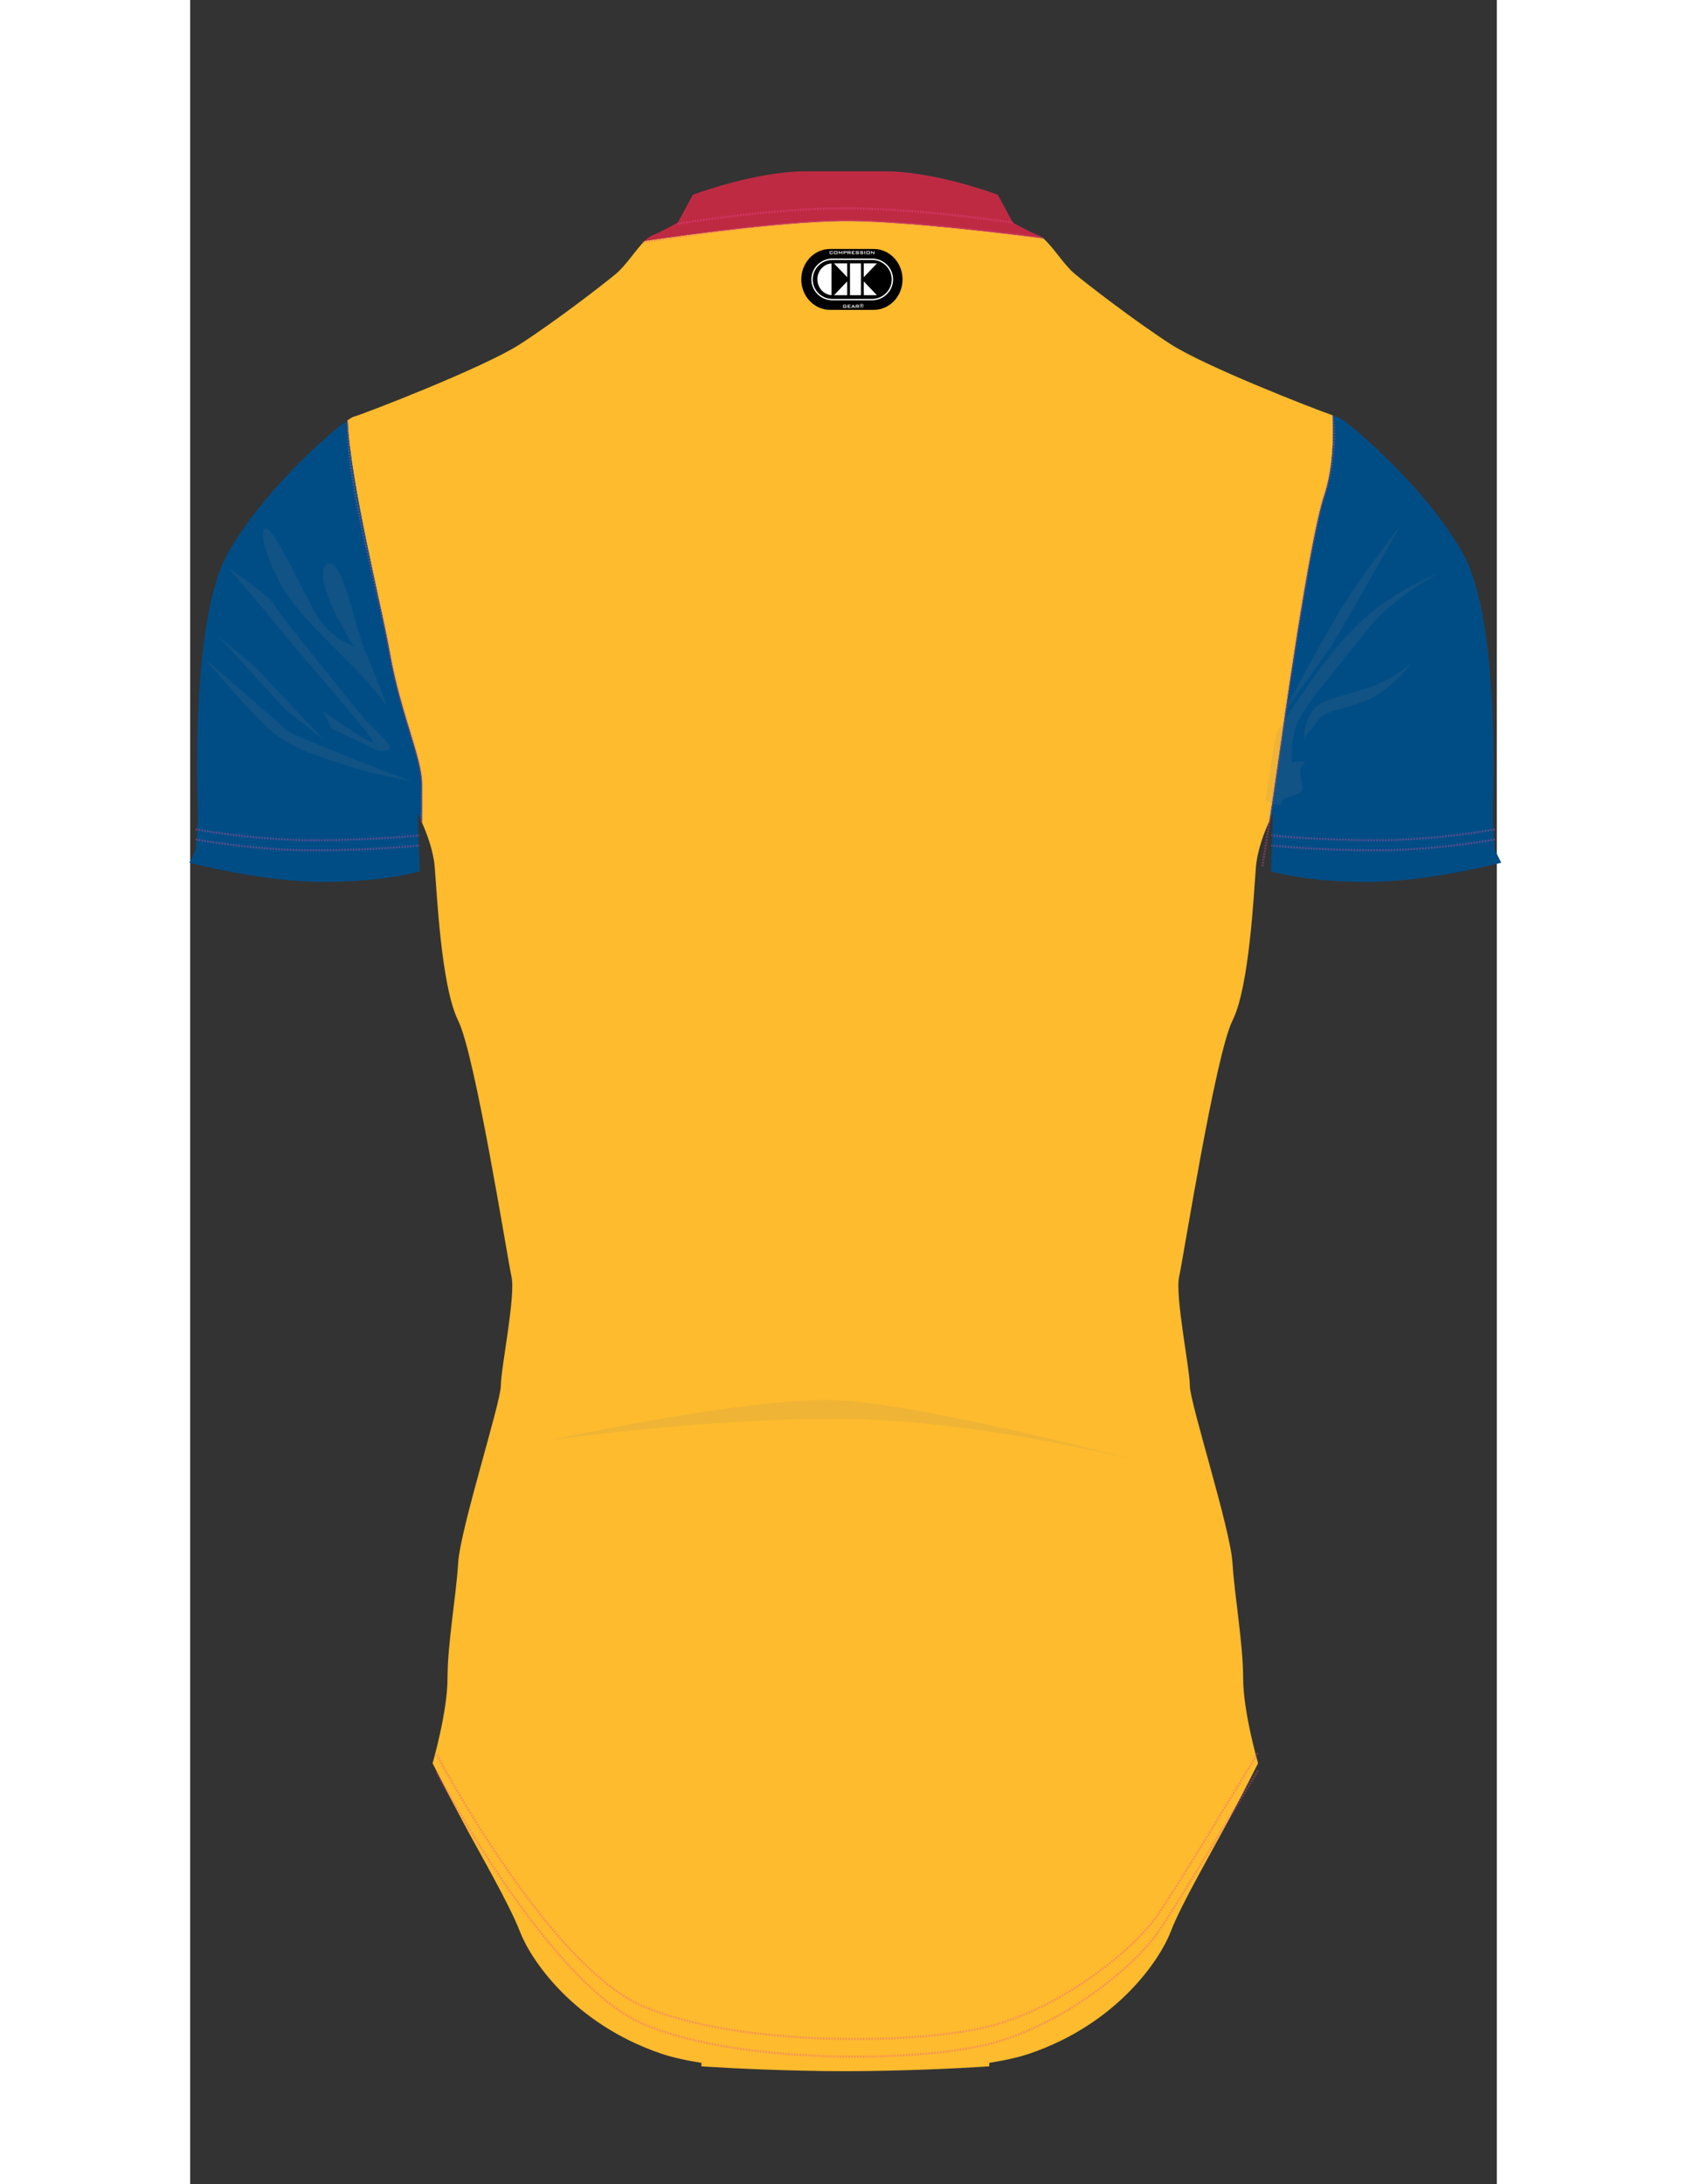 <?xml version="1.0" encoding="utf-8"?>
<!-- Generator: Adobe Illustrator 16.0.0, SVG Export Plug-In . SVG Version: 6.00 Build 0)  -->
<!DOCTYPE svg PUBLIC "-//W3C//DTD SVG 1.1//EN" "http://www.w3.org/Graphics/SVG/1.1/DTD/svg11.dtd">
<svg version="1.1" id="Layer_1" xmlns="http://www.w3.org/2000/svg" xmlns:xlink="http://www.w3.org/1999/xlink" x="0px" y="0px"
	 width="800.453px" height="1035.881px" viewBox="0 0 620 1035.881" enable-background="new 0 0 800.453 1035.881"
	 xml:space="preserve">
<rect x="0" y="0" width="620" height="1035.881" fill="#333333" stroke="none"/>
<g>
	<defs>
		<rect id="SVGB_SVGID_1_" x="-54.988" y="55.38" width="730.883" height="945.849"/>
	</defs>
	<clipPath id="SVGB_SVGID_2_">
		<use xlink:href="#SVGB_SVGID_1_"  overflow="visible"/>
	</clipPath>
	<g clip-path="url(#SVGB_SVGID_2_)">
		<defs>
			<rect id="SVGB_SVGID_3_" x="-54.988" y="55.38" width="730.883" height="945.849"/>
		</defs>
		<clipPath id="SVGB_SVGID_4_">
			<use xlink:href="#SVGB_SVGID_3_"  overflow="visible"/>
		</clipPath>
     <g id="MASKBACK">
    <g id="BODY">
		<path clip-path="url(#SVGB_SVGID_4_)" fill="#FDBB2D" d="M542.093,196.966c-11.262-3.951-61.101-23.526-76.882-33.739
			c-17.207-11.133-39.472-28.338-45.544-33.398c-5.236-4.364-10.472-13.229-15.058-16.889c-21.488-2.727-64.547-7.795-90.404-8.177
			c-27.602-0.405-77.614,6.405-98.506,9.457c-4.232,4.153-8.93,11.691-13.629,15.609c-6.073,5.06-28.338,22.265-45.545,33.398
			c-17.205,11.133-74.893,33.399-78.942,34.41c-0.5,0.126-1.514,0.719-2.935,1.716c1.527,30.658,15.503,84.656,20.141,110.625
			c5.06,28.338,15.181,49.593,15.181,61.737v18.364c2.176,4.854,5.414,13.194,6.073,21.107c1.013,12.145,3.036,56.676,11.132,72.87
			c8.098,16.193,23.278,112.34,25.302,121.45c2.024,9.108-5.06,43.52-5.06,51.616s-19.23,67.81-20.242,84.002
			c-1.011,16.194-5.06,38.46-5.06,54.652s-7.086,40.482-7.086,40.482s6.073,12.146,14.17,27.327
			c8.096,15.182,22.266,39.472,27.325,52.627c5.062,13.157,25.303,43.521,66.799,57.689c5.344,1.824,11.904,3.277,19.268,4.43
			l-0.038,1.643c0,0,20.673,1.463,47.625,2.057c6.925,0.18,13.883,0.252,20.689,0.245c6.808,0.007,13.763-0.065,20.688-0.245
			c26.953-0.594,47.627-2.057,47.627-2.057l-0.039-1.643c7.363-1.152,13.924-2.605,19.268-4.43
			c41.496-14.169,61.738-44.532,66.799-57.689c5.06-13.155,19.229-37.445,27.325-52.627c8.098-15.182,14.169-27.327,14.169-27.327
			s-7.084-24.29-7.084-40.482s-4.049-38.458-5.061-54.652c-1.013-16.192-20.241-75.905-20.241-84.002s-7.085-42.508-5.061-51.616
			c2.024-9.11,17.204-105.257,25.302-121.45c8.096-16.193,10.12-60.725,11.133-72.87c0.7-8.409,4.311-17.298,6.467-21.974
			c1.176-7.688,2.49-16.43,3.654-24.582c3.036-21.254,15.182-108.292,22.266-129.546
			C542.313,222.388,542.57,207.167,542.093,196.966"/>
	</g>
</g>
     <g id="CUSTOM"></g>
       </g>
	<g clip-path="url(#SVGB_SVGID_2_)">
		<defs>
			<rect id="SVGB_SVGID_5_" x="-54.988" y="55.38" width="730.883" height="945.849"/>
		</defs>
		<clipPath id="SVGB_SVGID_6_">
			<use xlink:href="#SVGB_SVGID_5_"  overflow="visible"/>
		</clipPath>
    <g id="SLEEVES">
		<path clip-path="url(#SVGB_SVGID_6_)" fill="#004D86" d="M94.789,309.979c-4.637-25.969-18.614-79.967-20.141-110.626
			c-10.08,7.072-40.812,34.675-56.778,63.058C-0.347,294.797,3.702,381.835,3.702,385.884S2.69,403.089,2.69,403.089l-3.037,6.073
			c0,0,34.411,9.109,63.762,9.109c29.35,0,45.543-5.062,45.543-5.062l-1.012-27.326c0,0,0.86,1.6,2.024,4.196v-18.365
			C109.97,359.57,99.849,338.317,94.789,309.979"/>
		<path clip-path="url(#SVGB_SVGID_6_)" fill="#004D86" d="M619.046,403.089c0,0-1.013-13.157-1.013-17.206
			c0-4.047,4.049-91.087-14.168-123.473c-18.218-32.387-55.664-63.761-59.713-64.774c-0.335-0.083-1.043-0.315-2.061-0.671
			c0.479,10.201,0.221,25.422-4.012,38.119c-7.085,21.253-19.229,108.292-22.266,129.545c-1.164,8.151-2.479,16.894-3.654,24.58
			c0.957-2.077,1.629-3.327,1.629-3.327l-1.012,27.327c0,0,16.193,5.06,45.544,5.06s63.761-9.108,63.761-9.108L619.046,403.089z"/>
	</g>
    	</g>
	<g clip-path="url(#SVGB_SVGID_2_)">
		<defs>
			<rect id="SVGB_SVGID_7_" x="-54.988" y="55.38" width="730.883" height="945.849"/>
		</defs>
		<clipPath id="SVGB_SVGID_8_">
			<use xlink:href="#SVGB_SVGID_7_"  overflow="visible"/>
		</clipPath>
     <g id="COLLAR">
		<path clip-path="url(#SVGB_SVGID_8_)" fill="#BF2A43" d="M314.205,104.764c25.857,0.38,68.916,5.449,90.404,8.175
			c-0.734-0.585-1.451-1.048-2.148-1.329c-5.061-2.024-12.145-6.072-12.145-6.072l-7.085-13.157c0,0-29.351-11.131-53.64-11.131
			h-37.446c-24.291,0-53.641,11.131-53.641,11.131l-7.084,13.157c0,0-7.085,4.048-12.146,6.072
			c-1.143,0.458-2.341,1.396-3.576,2.608C236.591,111.169,286.603,104.358,314.205,104.764"/>
	</g>
    	</g>
	<g clip-path="url(#SVGB_SVGID_2_)">
		<defs>
			<rect id="SVGB_SVGID_9_" x="-54.988" y="55.38" width="730.883" height="945.849"/>
		</defs>
		<clipPath id="SVGB_SVGID_10_">
			<use xlink:href="#SVGB_SVGID_9_"  overflow="visible"/>
		</clipPath>
		<g opacity="0.35" clip-path="url(#SVGB_SVGID_10_)">
			<g>
				<defs>
					<rect id="SVGB_SVGID_11_" x="2.555" y="98.167" width="616.629" height="877.836"/>
				</defs>
				<clipPath id="SVGB_SVGID_12_">
					<use xlink:href="#SVGB_SVGID_11_"  overflow="visible"/>
				</clipPath>
				<path clip-path="url(#SVGB_SVGID_12_)" fill="none" stroke="#EE4D9B" stroke-miterlimit="10" stroke-dasharray="0.859,0.5" d="
					M117.055,832.211c0,0,52.628,100.196,98.173,119.426c45.542,19.229,130.557,18.217,164.967,9.108
					c34.411-9.108,67.809-36.436,78.942-52.628c11.133-16.193,47.567-76.918,47.567-76.918"/>
				<path clip-path="url(#SVGB_SVGID_12_)" fill="none" stroke="#EE4D9B" stroke-miterlimit="10" stroke-dasharray="0.859,0.5" d="
					M117.055,840.578c0,0,52.628,100.195,98.173,119.425c45.542,19.229,130.557,18.217,164.967,9.108
					c34.411-9.108,67.809-36.435,78.942-52.628c11.133-16.193,47.567-76.917,47.567-76.917"/>
				<path clip-path="url(#SVGB_SVGID_12_)" fill="none" stroke="#EE4D9B" stroke-miterlimit="10" stroke-dasharray="0.859,0.5" d="
					M2.665,398.118c0,0,27.518,5.159,55.895,5.159c28.378,0,50.162-2.292,50.162-2.292"/>
				<path clip-path="url(#SVGB_SVGID_12_)" fill="none" stroke="#EE4D9B" stroke-miterlimit="10" stroke-dasharray="0.859,0.5" d="
					M2.665,393.337c0,0,27.518,5.159,55.895,5.159c28.378,0,50.162-2.293,50.162-2.293"/>
				<path clip-path="url(#SVGB_SVGID_12_)" fill="none" stroke="#EE4D9B" stroke-miterlimit="10" stroke-dasharray="0.859,0.5" d="
					M619.075,398.118c0,0-27.517,5.159-55.895,5.159c-28.376,0-50.162-2.292-50.162-2.292"/>
				<path clip-path="url(#SVGB_SVGID_12_)" fill="none" stroke="#EE4D9B" stroke-miterlimit="10" stroke-dasharray="0.859,0.5" d="
					M619.075,393.337c0,0-27.517,5.159-55.895,5.159c-28.376,0-50.162-2.293-50.162-2.293"/>
				<path clip-path="url(#SVGB_SVGID_12_)" fill="none" stroke="#EE4D9B" stroke-miterlimit="10" stroke-dasharray="0.859,0.5" d="
					M231.194,106.097c0,0,47.509-7.832,83.011-7.309c35.501,0.522,76.223,6.787,76.223,6.787"/>
				<path clip-path="url(#SVGB_SVGID_12_)" fill="none" stroke="#EE4D9B" stroke-miterlimit="10" stroke-dasharray="0.859,0.5" d="
					M214.646,114.939c0,0,64.057-10.697,99.559-10.175c35.501,0.522,91.129,8.218,91.129,8.218"/>
				<path clip-path="url(#SVGB_SVGID_12_)" fill="none" stroke="#EE4D9B" stroke-miterlimit="10" stroke-dasharray="0.859,0.5" d="
					M109.708,389.813c0,0,0.261-5.954,0.261-18.098c0-12.146-10.12-33.4-15.182-61.737c-5.06-28.338-20.94-81.733-19.93-110.072"/>
				<path clip-path="url(#SVGB_SVGID_12_)" fill="none" stroke="#EE4D9B" stroke-miterlimit="10" stroke-dasharray="0.859,0.5" d="
					M542.093,196.966c0,0,3.071,16.865-4.013,38.118c-7.084,21.254-19.229,108.292-22.266,129.546
					c-3.037,21.253-7.085,46.556-7.085,46.556"/>
			</g>
		</g>
	</g>
	<g clip-path="url(#SVGB_SVGID_2_)">
		<defs>
			<rect id="SVGB_SVGID_13_" x="-54.988" y="55.38" width="730.883" height="945.849"/>
		</defs>
		<clipPath id="SVGB_SVGID_14_">
			<use xlink:href="#SVGB_SVGID_13_"  overflow="visible"/>
		</clipPath>
		<path clip-path="url(#SVGB_SVGID_14_)" d="M324.32,121.124c5.885,0,10.652,5.105,10.652,11.398c0,6.294-4.768,11.399-10.652,11.399
			h-20.662c-5.88,0-10.652-5.104-10.652-11.399c0-6.293,4.772-11.398,10.652-11.398H324.32"/>
		<path clip-path="url(#SVGB_SVGID_14_)" fill="none" stroke="#000000" stroke-width="6.078" d="M324.32,121.124
			c5.885,0,10.652,5.105,10.652,11.398c0,6.294-4.768,11.399-10.652,11.399h-20.662c-5.88,0-10.652-5.104-10.652-11.399
			c0-6.293,4.772-11.398,10.652-11.398H324.32"/>
		<path clip-path="url(#SVGB_SVGID_14_)" d="M323.523,122.949c5.348,0,9.678,4.285,9.678,9.573c0,5.29-4.33,9.575-9.68,9.575h-18.767
			c-5.339,0-9.673-4.285-9.673-9.575c0-5.289,4.334-9.573,9.673-9.573H323.523"/>
		<path clip-path="url(#SVGB_SVGID_14_)" fill="none" stroke="#FFFFFF" stroke-width="0.658" d="M323.523,122.949
			c5.348,0,9.678,4.285,9.678,9.573c0,5.29-4.33,9.575-9.68,9.575h-18.767c-5.339,0-9.673-4.285-9.673-9.575
			c0-5.289,4.334-9.573,9.673-9.573H323.523"/>
		<path clip-path="url(#SVGB_SVGID_14_)" fill="#FFFFFF" d="M297.613,132.463c0-3.99,2.958-7.26,6.704-7.522v15.045
			C300.571,139.723,297.613,136.45,297.613,132.463"/>
		<polygon clip-path="url(#SVGB_SVGID_14_)" fill="#FFFFFF" points="311.754,131.476 305.501,124.921 311.754,124.921 		"/>
		<polygon clip-path="url(#SVGB_SVGID_14_)" fill="#FFFFFF" points="311.754,133.447 305.501,140.005 311.754,140.005 		"/>
		<polygon clip-path="url(#SVGB_SVGID_14_)" fill="#FFFFFF" points="319.602,131.476 325.859,124.921 319.602,124.921 		"/>
		<polygon clip-path="url(#SVGB_SVGID_14_)" fill="#FFFFFF" points="319.602,133.447 325.859,140.005 319.602,140.005 		"/>
		<rect x="313.083" y="124.921" clip-path="url(#SVGB_SVGID_14_)" fill="#FFFFFF" width="5.192" height="15.083"/>
		<path clip-path="url(#SVGB_SVGID_14_)" fill="#FFFFFF" d="M303.742,119.344v0.922h0.87v-0.31l0.319,0.066v0.175
			c0,0.271-0.076,0.343-0.343,0.343h-0.824c-0.265,0-0.343-0.072-0.343-0.343v-0.771c0-0.271,0.078-0.342,0.343-0.342h0.824
			c0.267,0,0.343,0.071,0.343,0.342v0.14l-0.319,0.054v-0.276H303.742z"/>
		<path clip-path="url(#SVGB_SVGID_14_)" fill="#FFFFFF" d="M305.783,119.083h1.024c0.261,0,0.343,0.072,0.343,0.341v0.771
			c0,0.271-0.082,0.344-0.343,0.344h-1.024c-0.264,0-0.346-0.073-0.346-0.344v-0.771
			C305.438,119.155,305.52,119.083,305.783,119.083 M306.826,119.344h-1.064v0.922h1.064V119.344z"/>
		<path clip-path="url(#SVGB_SVGID_14_)" fill="#FFFFFF" d="M307.693,119.083h0.262l0.65,0.881l0.645-0.881h0.259v1.456h-0.299v-0.901
			c0-0.027,0-0.078,0.005-0.154c-0.023,0.065-0.054,0.119-0.08,0.152l-0.518,0.727h-0.067l-0.521-0.729
			c-0.035-0.047-0.061-0.093-0.084-0.149c0.006,0.061,0.01,0.11,0.01,0.154v0.901h-0.262V119.083z"/>
		<path clip-path="url(#SVGB_SVGID_14_)" fill="#FFFFFF" d="M310.049,119.084h1.188c0.215,0,0.315,0.079,0.315,0.282v0.325
			c0,0.202-0.101,0.282-0.315,0.282h-0.867v0.567h-0.32V119.084z M310.369,119.336v0.384h0.727c0.098,0,0.141-0.019,0.141-0.115
			v-0.153c0-0.096-0.043-0.116-0.141-0.116H310.369z"/>
		<path clip-path="url(#SVGB_SVGID_14_)" fill="#FFFFFF" d="M311.914,119.084h1.183c0.218,0,0.317,0.079,0.317,0.282v0.343
			c0,0.202-0.1,0.282-0.317,0.282h-0.179l0.637,0.55h-0.458l-0.561-0.55h-0.3v0.55h-0.322V119.084z M312.236,119.336v0.405h0.723
			c0.102,0,0.142-0.021,0.142-0.116v-0.173c0-0.096-0.04-0.116-0.142-0.116H312.236z"/>
		<polygon clip-path="url(#SVGB_SVGID_14_)" fill="#FFFFFF" points="313.934,119.083 315.353,119.083 315.353,119.332 314.258,119.332 
			314.258,119.655 314.896,119.655 314.896,119.905 314.258,119.905 314.258,120.266 315.371,120.266 315.371,120.54 
			313.934,120.54 		"/>
		<path clip-path="url(#SVGB_SVGID_14_)" fill="#FFFFFF" d="M316.129,119.336v0.315h0.862c0.264,0,0.345,0.069,0.345,0.343v0.202
			c0,0.271-0.081,0.344-0.345,0.344h-0.856c-0.259,0-0.346-0.073-0.346-0.344v-0.043l0.285-0.059v0.17h0.98v-0.333h-0.866
			c-0.26,0-0.344-0.073-0.344-0.346v-0.161c0-0.27,0.084-0.342,0.344-0.342h0.788c0.248,0,0.343,0.068,0.343,0.319v0.031
			l-0.282,0.069v-0.167H316.129z"/>
		<path clip-path="url(#SVGB_SVGID_14_)" fill="#FFFFFF" d="M318.164,119.336v0.315h0.867c0.26,0,0.348,0.069,0.348,0.343v0.202
			c0,0.271-0.088,0.344-0.348,0.344h-0.856c-0.261,0-0.345-0.073-0.345-0.344v-0.043l0.284-0.059v0.17h0.979v-0.333h-0.866
			c-0.255,0-0.345-0.073-0.345-0.346v-0.161c0-0.27,0.09-0.342,0.345-0.342h0.788c0.248,0,0.342,0.068,0.342,0.319v0.031
			l-0.282,0.069v-0.167H318.164z"/>
		<rect x="319.915" y="119.083" clip-path="url(#SVGB_SVGID_14_)" fill="#FFFFFF" width="0.327" height="1.456"/>
		<path clip-path="url(#SVGB_SVGID_14_)" fill="#FFFFFF" d="M321.127,119.083h1.02c0.267,0,0.351,0.072,0.351,0.341v0.771
			c0,0.271-0.084,0.344-0.351,0.344h-1.02c-0.26,0-0.342-0.073-0.342-0.344v-0.771C320.785,119.155,320.867,119.083,321.127,119.083
			 M322.172,119.344h-1.07v0.922h1.07V119.344z"/>
		<path clip-path="url(#SVGB_SVGID_14_)" fill="#FFFFFF" d="M323.035,119.083h0.221l0.978,0.856c0.058,0.051,0.106,0.099,0.157,0.161
			c-0.005-0.121-0.012-0.207-0.012-0.25v-0.767h0.287v1.456h-0.217l-1.02-0.901c-0.041-0.035-0.079-0.072-0.117-0.118
			c0.014,0.113,0.014,0.188,0.014,0.232v0.787h-0.291V119.083z"/>
		<path clip-path="url(#SVGB_SVGID_14_)" fill="#FFFFFF" d="M310.122,144.811v0.923h1.005v-0.324h-0.525v-0.25h0.843v0.5
			c0,0.274-0.084,0.345-0.345,0.345h-0.958c-0.263,0-0.345-0.07-0.345-0.345v-0.764c0-0.276,0.082-0.344,0.345-0.344h0.958
			c0.253,0,0.345,0.068,0.345,0.329v0.032l-0.317,0.062v-0.165H310.122z"/>
		<polygon clip-path="url(#SVGB_SVGID_14_)" fill="#FFFFFF" points="311.991,144.553 313.412,144.553 313.412,144.802 312.316,144.802 
			312.316,145.126 312.953,145.126 312.953,145.373 312.316,145.373 312.316,145.734 313.426,145.734 313.426,146.006 
			311.991,146.006 		"/>
		<path clip-path="url(#SVGB_SVGID_14_)" fill="#FFFFFF" d="M314.409,144.554h0.312l0.794,1.452h-0.362l-0.168-0.317h-0.877l-0.162,0.317
			h-0.322L314.409,144.554z M314.85,145.427l-0.297-0.593l-0.307,0.593H314.85z"/>
		<path clip-path="url(#SVGB_SVGID_14_)" fill="#FFFFFF" d="M315.83,144.554h1.184c0.217,0,0.313,0.078,0.313,0.281v0.341
			c0,0.202-0.096,0.281-0.313,0.281h-0.178l0.636,0.549h-0.463l-0.558-0.549h-0.308v0.549h-0.313V144.554z M316.144,144.802v0.407
			h0.727c0.097,0,0.144-0.02,0.144-0.114v-0.175c0-0.096-0.047-0.118-0.144-0.118H316.144z"/>
		<path clip-path="url(#SVGB_SVGID_14_)" fill="#FFFFFF" d="M319.301,144.292c0.182,0.187,0.281,0.445,0.281,0.714
			c0,0.277-0.096,0.525-0.284,0.714c-0.19,0.195-0.432,0.301-0.685,0.301c-0.256,0-0.498-0.106-0.682-0.305
			c-0.186-0.196-0.284-0.442-0.284-0.711s0.103-0.527,0.292-0.727c0.176-0.189,0.414-0.287,0.674-0.287
			C318.877,143.992,319.119,144.097,319.301,144.292 M319.215,144.386c-0.158-0.172-0.367-0.259-0.596-0.259s-0.438,0.083-0.59,0.25
			c-0.164,0.173-0.256,0.397-0.256,0.629c0,0.232,0.09,0.45,0.244,0.617c0.164,0.174,0.374,0.263,0.589,0.263
			c0.229,0,0.436-0.089,0.603-0.261c0.161-0.161,0.244-0.375,0.244-0.61C319.453,144.77,319.375,144.55,319.215,144.386
			 M319.098,144.727c0,0.164-0.092,0.276-0.25,0.311l0.243,0.522h-0.233l-0.219-0.49h-0.205v0.49h-0.206v-1.148h0.413
			C318.949,144.411,319.098,144.519,319.098,144.727 M318.434,144.553v0.381h0.173c0.188,0,0.274-0.049,0.274-0.182
			c0-0.146-0.086-0.199-0.281-0.199H318.434z"/>
	</g>
	<g clip-path="url(#SVGB_SVGID_2_)">
		<defs>
			<rect id="SVGB_SVGID_15_" x="-54.988" y="55.38" width="730.883" height="945.849"/>
		</defs>
		<clipPath id="SVGB_SVGID_16_">
			<use xlink:href="#SVGB_SVGID_15_"  overflow="visible"/>
		</clipPath>
		<g opacity="0.12" clip-path="url(#SVGB_SVGID_16_)">
			<g>
				<defs>
					<rect id="SVGB_SVGID_17_" x="7.003" y="248.738" width="585.299" height="444.514"/>
				</defs>
				<clipPath id="SVGB_SVGID_18_">
					<use xlink:href="#SVGB_SVGID_17_"  overflow="visible"/>
				</clipPath>
				<path clip-path="url(#SVGB_SVGID_18_)" fill="#897F76" d="M104.86,370.507c0,0-18.394-3.311-31.639-7.727
					c-13.243-4.415-25.384-7.725-35.684-16.922c-10.301-9.196-30.533-33.477-30.533-33.477s35.684,30.902,38.627,33.845
					C48.575,349.171,104.86,370.507,104.86,370.507"/>
				<path clip-path="url(#SVGB_SVGID_18_)" fill="#897F76" d="M89.409,356.16l-22.441-10.668l-3.679-8.094
					c0,0,26.12,18.762,23.177,13.613c-2.942-5.151-39.363-46.722-45.986-55.184c-6.621-8.461-22.439-26.487-22.439-26.487
					s19.497,12.875,21.706,17.291c2.207,4.415,37.155,47.088,41.201,52.239c4.048,5.15,14.716,13.98,13.98,15.819
					C94.191,356.527,89.409,356.16,89.409,356.16"/>
				<path clip-path="url(#SVGB_SVGID_18_)" fill="#897F76" d="M63.657,351.009c0,0-25.016-26.12-29.062-30.901
					c-4.047-4.783-20.97-18.027-20.97-18.027l31.639,34.581L63.657,351.009z"/>
				<path clip-path="url(#SVGB_SVGID_18_)" fill="#897F76" d="M93.456,334.823c0,0-7.358-19.131-11.037-27.592
					c-3.68-8.46-9.934-40.833-16.187-40.098c-6.255,0.736-2.208,13.611,2.207,22.808c4.416,9.198,9.197,16.555,9.197,16.555
					s-10.668-3.679-16.922-13.611c-6.253-9.932-20.969-43.41-25.016-42.306c-4.046,1.103,2.574,19.13,9.196,29.798
					c6.622,10.669,22.81,26.12,31.271,34.581C84.626,323.419,93.456,334.823,93.456,334.823"/>
				<path clip-path="url(#SVGB_SVGID_18_)" fill="#897F76" d="M516.52,341.812c0,0,17.29-32.374,27.958-50.4
					c10.67-18.026,30.167-42.674,30.167-42.674s-32.374,57.022-34.213,59.229C538.592,310.174,516.52,341.812,516.52,341.812"/>
				<path clip-path="url(#SVGB_SVGID_18_)" fill="#897F76" d="M533.074,321.211c0,0,13.242-19.498,27.959-31.271
					c14.715-11.771,31.27-18.025,31.27-18.025s-22.072,11.772-33.479,26.487c-11.402,14.716-30.9,36.789-33.844,45.25
					c-2.942,8.461-2.208,18.025-2.208,18.025s8.829-2.207,5.151,1.104c-3.68,3.312,2.942,11.773-2.208,13.612
					c-5.15,1.839-8.092,2.575-8.092,4.782c0,2.208-7.358-1.471-7.358-1.471s4.045-29.431,5.518-32.742
					C517.255,343.652,533.074,321.211,533.074,321.211"/>
				<path clip-path="url(#SVGB_SVGID_18_)" fill="#897F76" d="M528.658,349.906c0,0-0.367-12.876,9.197-16.923
					c9.566-4.046,19.867-5.519,27.959-9.565c8.094-4.046,13.613-8.83,13.613-8.83s-10.303,13.98-23.178,18.395
					c-12.876,4.415-17.658,4.415-20.601,8.093C532.705,344.756,528.658,349.906,528.658,349.906"/>
				<path clip-path="url(#SVGB_SVGID_18_)" fill="#897F76" d="M170.196,683.102c0,0,93.75-20.303,134.951-19.108
					s146.296,29.259,146.296,29.259s-75.237-19.705-140.921-20.302C244.837,672.353,170.196,683.102,170.196,683.102"/>
			</g>
		</g>
	</g>
</g>
</svg>
